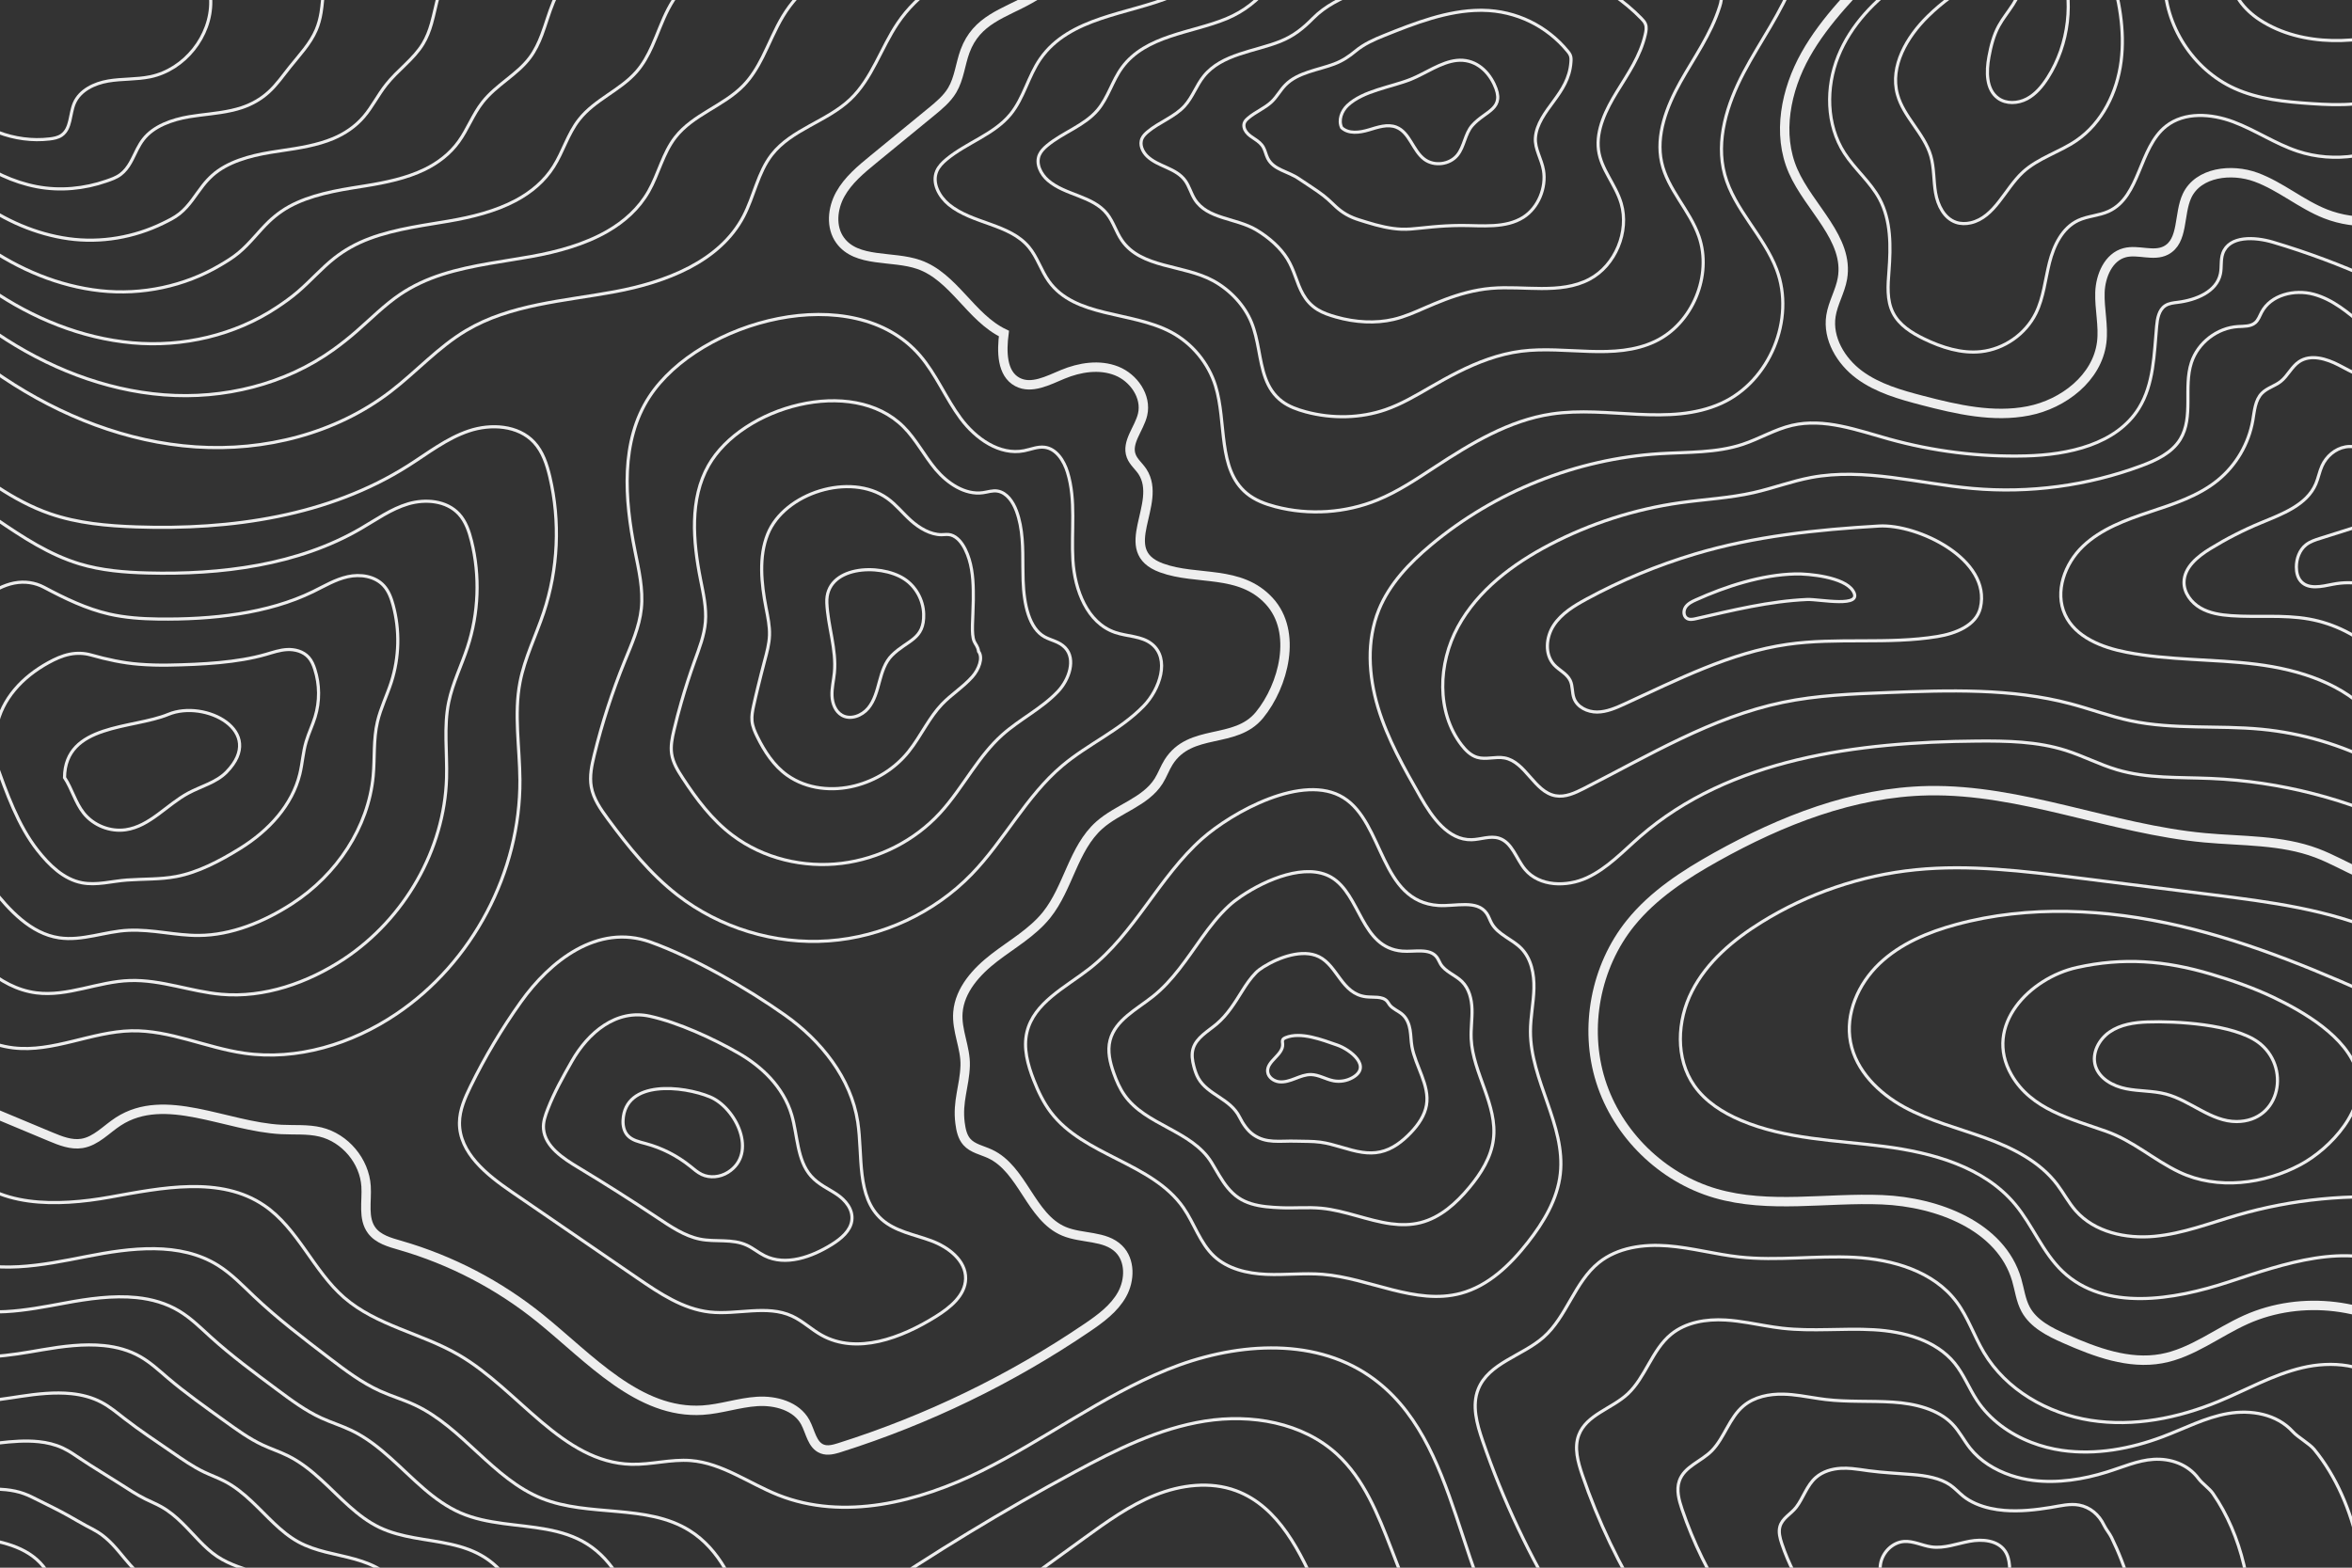 <?xml version="1.0" encoding="utf-8"?>
<!-- Generator: Adobe Illustrator 27.5.0, SVG Export Plug-In . SVG Version: 6.00 Build 0)  -->
<svg version="1.1" xmlns="http://www.w3.org/2000/svg" xmlns:xlink="http://www.w3.org/1999/xlink" x="0px" y="0px"
	 viewBox="0 0 750 500" style="enable-background:new 0 0 750 500;" xml:space="preserve">
<rect x="0" y="0" width="750" height="500" fill="#333333" stroke="none"/>
<g id="BACKGROUND">
	<rect style="fill:none;" width="750" height="500"/>
</g>
<g id="OBJECTS">
	<g>
		<defs>
			<rect id="SVGID_1_" width="750" height="500"/>
		</defs>
		<clipPath id="SVGID_00000093144034188581413730000003334803302951271308_">
			<use xlink:href="#SVGID_1_"  style="overflow:visible;"/>
		</clipPath>
		<g style="clip-path:url(#SVGID_00000093144034188581413730000003334803302951271308_);">
			<path style="fill:none;stroke:#eeeeee;stroke-width:3;stroke-miterlimit:10;" d="M356.827-9.97
				c-11.146-3.703-19.616,4.668-28.438,9.638c-8.281,4.665-16.958,6.582-20.665,16.68c-1.507,4.105-1.856,8.665-4.092,12.423
				c-1.65,2.773-4.197,4.878-6.693,6.924c-6.137,5.031-12.274,10.062-18.411,15.094c-3.993,3.274-8.081,6.659-10.585,11.175
				c-2.504,4.516-3.087,10.488-0.056,14.669c5.285,7.29,16.629,4.784,25.131,7.749c11.087,3.867,16.523,16.923,27.112,21.998
				c-0.718,5.663-0.738,12.775,4.305,15.451c4.475,2.374,9.765-0.486,14.443-2.431c5.429-2.257,11.698-3.257,17.166-1.096
				c5.468,2.161,9.642,8.16,8.31,13.887c-1.066,4.581-5.297,8.874-3.617,13.267c0.736,1.925,2.478,3.267,3.597,5
				c6.621,10.262-9.001,25.185,6.073,30.684c11.289,4.118,24.98,0.401,34.318,10.562c9.077,9.877,4.587,26.948-3.094,36.338
				c-7.777,9.508-22.017,3.98-29.002,15.055c-1.207,1.914-1.949,4.091-3.155,6.005c-4.23,6.718-13.024,8.809-18.944,14.097
				c-8.297,7.41-9.834,19.916-16.788,28.598c-4.498,5.616-10.943,9.246-16.643,13.635c-5.7,4.388-11.044,10.25-11.637,17.419
				c-0.484,5.849,2.499,11.303,2.311,17.063c-0.213,6.518-2.531,11.362-1.635,18.27c0.279,2.152,0.736,4.407,2.177,6.03
				c1.844,2.077,4.812,2.621,7.335,3.784c10.511,4.847,12.951,20.233,23.621,24.718c5.725,2.406,13.079,1.251,17.497,5.614
				c3.705,3.66,3.559,9.953,1.03,14.505c-2.53,4.552-6.903,7.74-11.213,10.665c-24.25,16.457-50.902,29.369-78.847,38.199
				c-1.814,0.573-3.8,1.126-5.575,0.442c-3.227-1.243-3.725-5.486-5.373-8.527c-2.803-5.175-9.456-7.009-15.329-6.637
				c-5.873,0.372-11.546,2.405-17.419,2.779c-20.349,1.293-35.959-16.478-51.811-29.303c-13.128-10.622-28.401-18.582-44.627-23.26
				c-3.342-0.964-6.99-1.962-9.068-4.752c-2.882-3.867-1.5-9.269-1.802-14.082c-0.506-8.051-6.692-15.419-14.533-17.311
				c-4.064-0.98-8.314-0.6-12.489-0.813c-17.782-0.909-37.05-12.221-51.994-2.54c-3.827,2.479-7.092,6.267-11.593,6.993
				c-3.418,0.551-6.822-0.811-10.016-2.146c-14.515-6.066-29.029-12.132-43.544-18.197"/>
			<path style="fill:none;stroke:#eeeeee;stroke-width:3;stroke-miterlimit:10;" d="M767.072,281.831
				c-10.079,0.69-18.887-6.197-28.341-9.761c-11.281-4.254-23.695-3.762-35.7-4.87c-29.783-2.747-58.354-15.601-88.258-15.01
				c-23.799,0.47-46.682,9.501-67.469,21.1c-10.126,5.65-20.083,12.099-27.362,21.126c-11.168,13.849-14.864,33.385-9.526,50.356
				c5.338,16.972,19.551,30.874,36.636,35.837c17.077,4.96,35.331,1.299,53.098,2.039c17.767,0.74,37.883,8.43,42.909,25.487
				c0.935,3.172,1.301,6.558,2.877,9.465c2.545,4.694,7.707,7.244,12.593,9.398c9.718,4.284,20.275,8.233,30.724,6.333
				c9.788-1.78,17.899-8.406,26.982-12.465c17.708-7.914,39.685-5.253,54.992,6.66"/>
			<path style="fill:none;stroke:#eeeeee;stroke-width:3;stroke-miterlimit:10;" d="M600.301-12.255
				c-8.84,9.376-18.243,18.485-24.549,29.722c-6.307,11.237-9.144,25.268-3.977,37.073c5.166,11.802,17.952,21.615,15.732,34.305
				c-0.716,4.096-3.015,7.794-3.659,11.901c-1.131,7.213,3.172,14.421,9.039,18.768c5.867,4.346,13.086,6.378,20.151,8.22
				c11.038,2.877,22.562,5.513,33.756,3.318c11.193-2.195,21.981-10.534,23.389-21.853c0.658-5.293-0.745-10.634-0.558-15.964
				c0.187-5.33,2.74-11.304,7.903-12.64c4.282-1.108,9.162,1.309,13.098-0.709c5.74-2.943,4.03-11.606,6.776-17.443
				c3.56-7.565,14.186-8.806,22.031-5.915c7.845,2.891,14.367,8.633,22.149,11.689c9.78,3.841,21.279,3.012,30.406-2.193"/>
			<path style="fill:none;stroke:#eeeeee;stroke-miterlimit:10;" d="M759.602,297.567c-17.06-7.499-35.85-9.899-54.34-12.218
				c-14.269-1.79-28.538-3.58-42.806-5.37c-17.124-2.148-34.422-4.299-51.594-2.573c-17.379,1.747-34.34,7.516-49.18,16.727
				c-8.961,5.562-17.371,12.632-22.157,22.031c-4.786,9.398-5.318,21.469,0.739,30.103c3.59,5.118,9.098,8.603,14.853,11.045
				c14.332,6.083,30.338,6.336,45.777,8.341c15.44,2.006,31.726,6.504,41.691,18.467c5.607,6.731,8.785,15.373,15.144,21.398
				c13.521,12.812,35.301,9.138,52.998,3.326c17.697-5.813,37.499-12.845,54.155-4.505"/>
			<path style="fill:none;stroke:#eeeeee;stroke-miterlimit:10;" d="M684.713,325.944c-4.187,0.154-8.526,0.818-11.983,3.186
				c-3.457,2.367-5.768,6.817-4.551,10.827c1.24,4.089,5.59,6.446,9.78,7.286c4.189,0.84,8.56,0.609,12.692,1.698
				c7.862,2.073,14.403,8.785,22.534,8.772c14.169-0.022,17.341-17.69,6.859-25.332
				C712.158,326.632,693.789,325.611,684.713,325.944z"/>
			<path style="fill:none;stroke:#eeeeee;stroke-miterlimit:10;" d="M704.948,310.667c-14.518-4.306-27.865-5.394-42.718-2.079
				c-14.882,3.322-29.895,18.436-20.8,34.265c6.35,11.052,18.993,13.996,30.133,17.951c8.855,3.144,15.182,9.14,23.437,13.055
				c12.095,5.736,27.016,3.791,38.553-2.384c9.553-5.113,21.574-17.9,18.055-29.776c-3.269-11.034-17.135-19.082-26.785-23.663
				C718.431,315.002,711.723,312.676,704.948,310.667z"/>
			<path style="fill:none;stroke:#eeeeee;stroke-miterlimit:10;" d="M762.44,320.138c-21.815-9.958-44.036-19.387-67.392-24.823
				c-23.356-5.436-48.062-6.743-71.209-0.475c-8.962,2.427-17.841,6.108-24.555,12.522c-6.714,6.414-10.947,15.96-9.186,25.077
				c1.751,9.066,9.001,16.212,17.101,20.645c8.1,4.433,17.173,6.696,25.853,9.847c8.68,3.151,17.352,7.481,22.928,14.842
				c2.065,2.726,3.655,5.807,5.913,8.375c6.032,6.857,15.996,9.014,25.09,8.169c9.094-0.844,17.724-4.226,26.495-6.772
				c17.478-5.073,35.901-6.866,54.029-5.26"/>
			<path style="fill:none;stroke:#eeeeee;stroke-miterlimit:10;" d="M606.772-6.116c-8.858,6.03-16.609,14.118-20.608,24.06
				c-4,9.941-3.825,21.864,1.972,30.876c3.331,5.179,8.308,9.21,11.214,14.639c3.692,6.896,3.592,15.144,3.005,22.944
				c-0.342,4.541-0.766,9.361,1.307,13.415c1.992,3.895,5.945,6.366,9.882,8.271c5.655,2.736,11.903,4.738,18.148,4.062
				c7.38-0.799,14.209-5.572,17.496-12.227c2.48-5.022,2.968-10.755,4.345-16.185c1.376-5.429,4.074-11.051,9.145-13.429
				c3.073-1.441,6.649-1.502,9.732-2.92c10.117-4.651,9.564-20.222,18.294-27.134c5.888-4.662,14.457-4.029,21.487-1.388
				c7.03,2.641,13.344,6.996,20.472,9.358c11.665,3.865,25.12,1.841,35.131-5.286"/>
			<path style="fill:none;stroke:#eeeeee;stroke-miterlimit:10;" d="M630.272-6.095c-5.679,2.966-10.917,6.773-15.492,11.257
				c-6.691,6.559-12.194,15.907-9.732,24.947c1.963,7.206,8.536,12.429,10.627,19.599c1.117,3.829,0.861,7.918,1.547,11.847
				c0.685,3.929,2.725,8.069,6.5,9.355c1.52,0.518,3.19,0.512,4.753,0.144c7.641-1.8,10.796-10.785,16.552-16.123
				c4.876-4.523,11.646-6.356,17.127-10.124c8.211-5.644,12.969-15.402,14.226-25.286c1.256-9.884-0.652-19.925-3.598-29.443"/>
			<path style="fill:none;stroke:#eeeeee;stroke-miterlimit:10;" d="M690.242-6.475c-0.046,14.531,9.063,28.694,22.303,34.681
				c7.634,3.452,16.162,4.279,24.521,4.845c9.046,0.613,18.684,0.842,26.522-3.716"/>
			<path style="fill:none;stroke:#eeeeee;stroke-miterlimit:10;" d="M711.66-7.878c-0.331,5.847,4.003,10.996,8.901,14.206
				c6.796,4.454,15.013,6.426,23.137,6.6c8.124,0.174,16.197-1.368,24.042-3.488"/>
			<path style="fill:none;stroke:#eeeeee;stroke-miterlimit:10;" d="M644.435-5.8c0.075,5.314-4.479,9.365-7.046,14.018
				c-1.678,3.041-2.531,6.464-3.161,9.88c-0.866,4.694-0.951,10.422,2.91,13.228c2.601,1.89,6.303,1.704,9.153,0.215
				c2.849-1.489,4.971-4.073,6.697-6.785c6.799-10.682,8.413-24.505,4.258-36.466"/>
			<g>
				<path style="fill:none;stroke:#eeeeee;stroke-miterlimit:10;" d="M-13.617,107.091c3.765,5.515,9.174,9.685,14.724,13.397
					c18.264,12.216,39.406,20.566,61.329,22.045s44.606-4.243,62.048-17.607c8.22-6.298,15.24-14.195,24.135-19.497
					c14.12-8.416,31.252-9.383,47.413-12.387c16.162-3.004,33.45-9.491,41.074-24.054c3.354-6.405,4.561-13.95,9.004-19.653
					c6.309-8.097,17.575-10.58,25.021-17.646c6.962-6.606,9.785-16.388,15.161-24.339c6.277-9.284,16.249-15.994,27.214-18.31"/>
				<path style="fill:none;stroke:#eeeeee;stroke-miterlimit:10;" d="M-13.712,94.724c3.299,4.779,7.981,8.425,12.792,11.679
					c15.828,10.705,34.166,18.059,53.203,19.531c19.037,1.472,38.668-3.331,54.089-14.441c2.51-1.808,4.942-3.744,7.299-5.803
					c4.665-4.075,8.959-8.437,13.979-11.83c2.007-1.35,4.089-2.524,6.251-3.546c9.103-4.322,19.652-5.899,29.981-7.572
					c1.889-0.306,3.771-0.617,5.642-0.952c8.291-1.488,16.897-3.846,24.121-7.997c5.433-3.126,10.068-7.274,13.178-12.728
					c3.191-5.587,4.551-12.192,8.548-17.311c5.676-7.267,15.364-9.951,21.7-16.49c2.538-2.618,4.417-5.727,6.071-8.995
					c2.206-4.353,4.024-8.999,6.542-13.143c5.141-8.491,13.386-14.828,22.929-17.372"/>
				<path style="fill:none;stroke:#eeeeee;stroke-miterlimit:10;" d="M-13.806,82.356c2.834,4.043,6.789,7.166,10.859,9.96
					c13.392,9.194,28.926,15.551,45.077,17.016c16.15,1.465,32.752-2.403,46.129-11.276c2.263-1.501,4.498-3.078,6.606-4.88
					c4.176-3.568,7.675-7.635,11.814-10.891c1.647-1.295,3.367-2.439,5.178-3.447c7.635-4.288,17-5.99,26.153-7.48
					c1.674-0.272,3.344-0.542,5.004-0.826c7.366-1.262,14.996-3.134,21.497-6.607c4.875-2.612,9.085-6.14,12.027-10.789
					c3.028-4.768,4.54-10.434,8.092-14.968c5.043-6.437,13.153-9.323,18.379-15.333c2.093-2.404,3.627-5.208,4.945-8.142
					c1.758-3.901,3.155-8.05,5.119-11.796c4.006-7.698,10.524-13.663,18.644-16.433"/>
				<path style="fill:none;stroke:#eeeeee;stroke-miterlimit:10;" d="M-13.901,69.989c2.369,3.307,5.597,5.907,8.926,8.241
					c10.956,7.683,23.686,13.043,36.951,14.502c13.264,1.459,26.868-1.447,38.169-8.11c2.02-1.191,4.055-2.412,5.913-3.956
					c3.686-3.061,6.395-6.826,9.65-9.952c1.288-1.237,2.647-2.35,4.104-3.349c6.18-4.236,14.349-6.082,22.325-7.388
					c1.459-0.239,2.916-0.466,4.366-0.7c6.442-1.036,13.095-2.422,18.873-5.217c4.318-2.098,8.101-5.007,10.876-8.851
					c2.865-3.949,4.53-8.676,7.636-12.625c4.41-5.606,10.941-8.694,15.058-14.177c1.648-2.191,2.837-4.691,3.82-7.289
					c1.311-3.449,2.294-7.098,3.696-10.448c2.886-6.899,7.661-12.498,14.359-15.494"/>
				<path style="fill:none;stroke:#eeeeee;stroke-miterlimit:10;" d="M-13.996,57.621c1.904,2.57,4.405,4.647,6.994,6.523
					c8.52,6.172,18.446,10.535,28.825,11.988c10.378,1.452,21.031-0.443,30.21-4.945c1.785-0.875,3.611-1.746,5.22-3.032
					c3.197-2.554,5.116-6.013,7.486-9.013c0.931-1.178,1.926-2.265,3.03-3.25c4.715-4.203,11.697-6.173,18.497-7.296
					c1.243-0.205,2.488-0.391,3.728-0.574c5.517-0.811,11.195-1.711,16.248-3.826c3.76-1.584,7.117-3.873,9.725-6.913
					c2.702-3.131,4.52-6.918,7.18-10.282c3.777-4.776,8.73-8.065,11.737-13.021c1.203-1.978,2.047-4.172,2.694-6.436
					c0.863-2.997,1.427-6.15,2.273-9.1c1.752-6.108,4.799-11.332,10.074-14.555"/>
				<path style="fill:none;stroke:#eeeeee;stroke-miterlimit:10;" d="M-14.091,45.254c1.439,1.834,3.212,3.387,5.061,4.804
					c6.083,4.662,13.206,8.027,20.698,9.473c7.491,1.446,15.252,0.657,22.25-1.779c1.56-0.543,3.168-1.08,4.527-2.108
					c2.708-2.047,3.842-5.197,5.322-8.073c0.575-1.117,1.203-2.182,1.956-3.151c3.245-4.175,9.046-6.264,14.67-7.204
					c1.028-0.172,2.06-0.316,3.091-0.448c4.593-0.586,9.294-0.999,13.624-2.436c3.203-1.07,6.133-2.74,8.574-4.974
					c2.538-2.312,4.509-5.16,6.724-7.939c3.144-3.946,6.519-7.436,8.416-11.864c0.758-1.765,1.257-3.654,1.568-5.584
					c0.416-2.545,0.556-5.203,0.85-7.752c0.613-5.318,1.937-10.167,5.789-13.616"/>
				<path style="fill:none;stroke:#eeeeee;stroke-miterlimit:10;" d="M-14.186,32.887c7.38,8.322,18.945,12.73,29.992,11.431
					c1.342-0.158,2.724-0.414,3.834-1.184c3.069-2.13,2.579-6.749,4.04-10.187c1.764-4.152,6.394-6.356,10.842-7.112
					c4.447-0.756,9.039-0.438,13.453-1.367c10.892-2.292,19.4-12.942,19.229-24.071c-0.099-6.499-2.653-13.66,0.931-19.082"/>
			</g>
			<g>
				<path style="fill:none;stroke:#eeeeee;stroke-miterlimit:10;" d="M-32.036,306.914c9.601,12.251,20.844,25.466,36.301,27.296
					c12.65,1.498,24.918-5.177,37.654-5.444c12.236-0.256,23.794,5.384,35.906,7.138c16.909,2.447,34.35-2.936,48.523-12.476
					c24.316-16.367,39.622-45.334,39.443-74.645c-0.064-10.432-1.945-20.977,0.033-31.219c1.483-7.678,5.063-14.767,7.537-22.185
					c4.631-13.884,5.32-29.059,1.967-43.305c-0.933-3.965-2.251-7.999-5.016-10.99c-5.061-5.475-13.765-6.01-20.832-3.632
					c-7.067,2.378-13.05,7.101-19.346,11.094c-25.375,16.094-56.584,20.545-86.615,19.508c-9.323-0.322-18.743-1.157-27.56-4.202
					c-11.883-4.105-22.027-11.981-31.931-19.724c-4.272-3.34-9.594-4.588-14.921-3.572c-5.327,1.016-10.039,4.093-14.196,7.576
					c-16.183,13.562-25.866,34.559-25.675,55.672c0.078,8.669,1.725,17.249,3.757,25.677
					C-60.516,256.413-49.124,285.109-32.036,306.914z"/>
				<path style="fill:none;stroke:#eeeeee;stroke-miterlimit:10;" d="M25.389,179.848c-9.576-2.89-18.076-8.48-26.365-14.129
					c-3.552-2.421-7.88-3.298-12.219-2.461c-4.349,0.84-8.236,3.23-11.698,5.936c-13.605,10.569-22.186,26.908-22.663,43.974
					c-0.174,6.965,0.926,13.953,2.443,20.941c5.464,21.096,14.272,43.714,27.758,60.91c7.631,9.729,16.657,20.042,28.904,21.637
					c10.024,1.305,19.8-3.639,29.913-3.92c9.994-0.311,19.376,3.541,29.142,4.389c13.604,1.203,27.549-3.628,39.163-11.313
					c19.263-12.828,31.947-34.845,32.629-57.66c0.238-8.115-0.951-16.31,0.697-24.27c1.265-6.017,4.053-11.585,5.968-17.391
					c3.605-10.953,4.038-22.831,1.286-33.952c-0.766-3.094-1.831-6.235-3.993-8.589c-3.95-4.301-10.664-4.881-16.175-3.258
					c-5.5,1.631-10.209,5.037-15.17,7.913c-19.93,11.622-44.463,14.764-68.013,14.141C39.678,182.553,32.319,181.939,25.389,179.848
					z"/>
				<path style="fill:none;stroke:#eeeeee;stroke-miterlimit:10;" d="M34.818,195.845c-7.288-1.665-14.115-4.981-20.798-8.535
					c-2.828-1.504-6.166-2.008-9.517-1.349c-3.372,0.664-6.427,2.377-9.201,4.296c-11.002,7.613-18.55,19.254-19.651,32.276
					c-0.445,5.259,0.127,10.657,1.13,16.206c4.435,15.259,10.66,31.8,20.544,44.387c5.661,7.207,12.47,14.619,21.507,15.978
					c7.397,1.113,14.684-2.073,22.172-2.397c7.754-0.336,14.958,1.698,22.377,1.641c10.3-0.04,20.769-4.289,29.804-10.151
					c14.243-9.241,24.272-24.356,25.816-40.676c0.54-5.799,0.021-11.649,1.361-17.32c1.03-4.36,3.044-8.403,4.4-12.598
					c2.58-8.021,2.756-16.603,0.604-24.597c-0.598-2.223-1.412-4.472-2.97-6.189c-2.839-3.126-7.565-3.762-11.518-2.885
					c-3.935,0.873-7.374,2.96-10.993,4.731c-14.508,7.101-32.342,8.984-49.412,8.773C45.16,197.373,39.849,196.994,34.818,195.845z"
					/>
				<path style="fill:none;stroke:#eeeeee;stroke-miterlimit:10;" d="M44.248,211.842c-5.038-0.403-10.134-1.497-15.231-2.94
					c-2.095-0.593-4.452-0.718-6.816-0.238c-2.394,0.488-4.624,1.515-6.703,2.656c-8.427,4.626-14.873,11.598-16.639,20.578
					c-0.699,3.552-0.671,7.36-0.183,11.47c3.407,9.423,7.048,19.887,13.33,27.863c3.692,4.685,8.283,9.195,14.11,10.319
					c4.77,0.921,9.567-0.534,14.43-0.874c5.513-0.386,10.538-0.16,15.613-1.108c6.992-1.305,13.972-4.975,20.445-8.988
					c9.191-5.698,16.597-13.867,19.002-23.691c0.843-3.483,1.011-6.985,2.025-10.371c0.809-2.701,2.034-5.221,2.831-7.804
					c1.554-5.09,1.474-10.374-0.077-15.244c-0.43-1.353-0.992-2.708-1.946-3.788c-1.728-1.952-4.462-2.636-6.861-2.511
					c-2.367,0.123-4.533,0.891-6.816,1.55c-9.058,2.612-20.222,3.204-30.811,3.405C50.642,212.193,47.354,212.09,44.248,211.842z"/>
				<path style="fill:none;stroke:#eeeeee;stroke-miterlimit:10;" d="M20.572,247.998c2.379,3.587,3.436,7.973,6.116,11.34
					c3.132,3.936,8.425,6.032,13.403,5.309c7.694-1.118,13.089-7.994,19.934-11.682c4.106-2.212,8.922-3.378,12.188-6.707
					c12.87-13.119-6.859-23.255-18.535-18.42C42.27,232.563,20.74,230.749,20.572,247.998z"/>
			</g>
			<g>
				<path style="fill:none;stroke:#eeeeee;stroke-miterlimit:10;" d="M293.326,113.355c5.213,6.055,8.252,13.678,13.013,20.094
					c4.761,6.416,12.385,11.847,20.225,10.308c2.177-0.427,4.322-1.381,6.524-1.108c3.78,0.468,6.181,4.306,7.306,7.945
					c2.785,9.008,1.165,18.714,1.734,28.125c0.569,9.411,4.536,19.935,13.459,22.981c3.897,1.331,8.462,1.117,11.679,3.688
					c5.891,4.709,2.625,14.451-2.64,19.851c-7.483,7.674-17.691,12.073-25.888,18.98c-11.511,9.701-18.429,23.773-28.899,34.59
					c-11.934,12.329-28.507,20.057-45.623,21.273c-17.116,1.216-34.615-4.092-48.171-14.611
					c-8.665-6.723-15.632-15.364-22.146-24.187c-2.324-3.148-4.664-6.473-5.35-10.325c-0.605-3.399,0.141-6.881,0.964-10.234
					c2.489-10.137,5.719-20.092,9.656-29.759c2.234-5.485,4.725-10.987,5.339-16.878c0.64-6.137-0.799-12.273-2.014-18.322
					c-3.33-16.582-4.687-35.057,4.568-49.213C223.012,102.158,272.18,88.793,293.326,113.355z"/>
				<path style="fill:none;stroke:#eeeeee;stroke-miterlimit:10;" d="M225.928,148.462c10.639-18.758,45.736-28.799,62.189-12.323
					c4.032,4.038,6.594,9.199,10.286,13.595c3.725,4.403,9.325,8.194,15.006,7.413c1.587-0.218,3.152-0.801,4.739-0.515
					c2.94,0.53,4.893,3.466,5.945,6.273c2.143,5.715,2.052,11.945,2.083,18.155c0.008,1.362,0.026,2.7,0.069,4.014
					c0.253,7.785,1.941,15.363,6.872,18.055c2.181,1.19,4.655,1.469,6.542,3.457c3.443,3.628,1.349,10.095-2.316,13.958
					c-5.211,5.493-12.184,8.839-17.787,13.869c-3.711,3.33-6.729,7.312-9.631,11.406c-3.253,4.591-6.366,9.331-10.152,13.46
					c-8.167,8.905-19.497,14.608-31.349,16.075c-12.092,1.497-24.946-1.466-34.891-8.989c-6.489-4.883-11.458-11.515-15.831-18.213
					c-1.56-2.376-3.103-4.868-3.53-7.711c-0.377-2.509,0.157-5.072,0.742-7.549c0.709-3.001,1.498-5.982,2.349-8.94
					c1.273-4.427,2.682-8.799,4.236-13.101c1.47-4.073,3.089-8.156,3.442-12.498c0.368-4.523-0.664-9.046-1.551-13.511
					C220.957,172.599,219.875,159.133,225.928,148.462z"/>
				<path style="fill:none;stroke:#eeeeee;stroke-miterlimit:10;" d="M244.794,170.372c5.292-13.174,26.322-19.834,38.114-11.449
					c2.844,2.022,4.924,4.733,7.559,7.095c2.679,2.403,6.269,4.546,9.787,4.517c0.998-0.008,1.982-0.205,2.953,0.078
					c2.104,0.612,3.605,2.627,4.584,4.6c1.996,4.02,2.502,8.599,2.565,13.218c0.015,1.04,0.017,2.038,0.005,2.997
					c-0.08,6.161-0.731,10.726,0.285,13.128c0.433,1.024,1.162,1.545,1.405,3.225c1.526,2.004,0.073,5.74-1.992,8.065
					c-2.939,3.311-6.676,5.605-9.686,8.757c-1.993,2.084-3.622,4.502-5.186,6.97c-1.756,2.774-3.44,5.629-5.48,8.171
					c-4.399,5.48-10.504,9.199-17.076,10.878c-7.091,1.811-15.264,1.14-21.612-3.368c-4.303-3.056-7.269-7.673-9.516-12.24
					c-0.79-1.606-1.541-3.263-1.71-5.097c-0.149-1.618,0.172-3.262,0.521-4.865c0.421-1.94,0.884-3.871,1.352-5.791
					c0.701-2.875,1.415-5.722,2.161-8.532c0.707-2.66,1.452-5.325,1.545-8.119c0.097-2.91-0.529-5.82-1.089-8.701
					C242.75,186.014,241.919,177.527,244.794,170.372z"/>
				<path style="fill:none;stroke:#eeeeee;stroke-miterlimit:10;" d="M263.659,192.281c0.324,7.487,3.136,14.835,2.409,22.293
					c-0.238,2.44-0.854,4.856-0.764,7.306c0.09,2.45,1.064,5.064,3.201,6.266c2.723,1.532,6.332,0.145,8.332-2.254
					c2-2.4,2.798-5.547,3.611-8.563c0.813-3.016,1.778-6.151,3.995-8.351c4.912-4.874,10.352-4.971,10.094-13.174
					c-0.142-4.512-2.526-8.802-6.271-11.207C280.454,179.58,263.147,180.442,263.659,192.281z"/>
			</g>
			<g>
				<path style="fill:none;stroke:#eeeeee;stroke-miterlimit:10;" d="M166.069,319.588c-6.059,8.503-11.42,17.503-16.013,26.88
					c-1.8,3.674-3.515,7.549-3.543,11.64c-0.066,9.592,8.707,16.581,16.617,22.007c13.387,9.184,26.775,18.368,40.162,27.552
					c7.063,4.845,14.507,9.838,23.02,10.791c8.784,0.983,18.213-2.405,26.243,1.288c3.4,1.564,6.151,4.26,9.419,6.085
					c11.294,6.306,25.471,0.913,36.444-5.935c4.539-2.832,9.394-6.732,9.494-12.081c0.108-5.789-5.481-10.044-10.908-12.062
					c-5.427-2.018-11.503-2.983-15.832-6.828c-8.194-7.277-6.008-20.252-7.657-31.086c-2.128-13.978-11.704-25.941-23.248-34.105
					c-11.973-8.468-29.012-18.329-42.912-23.293C190.485,294.418,175.318,306.608,166.069,319.588z"/>
				<path style="fill:none;stroke:#eeeeee;stroke-miterlimit:10;" d="M182.373,338.438c-2.847,4.997-5.651,10.013-7.681,15.253
					c-0.796,2.053-1.583,4.197-1.374,6.419c0.526,5.61,6.196,9.322,11.183,12.313c8.389,5.048,16.715,10.329,24.92,15.815
					c4.329,2.894,8.805,5.965,13.792,6.977c4.966,1.007,10.255-0.223,14.946,1.946c1.997,0.923,3.685,2.371,5.638,3.345
					c6.75,3.364,15.034,0.418,21.48-3.609c2.974-1.86,5.915-4.347,6.348-7.617c0.476-3.598-2.078-6.52-4.753-8.338
					c-2.663-1.81-5.819-3.109-8.236-5.833c-4.525-5.1-4.275-12.987-6.179-19.493c-1.303-4.451-3.77-8.451-6.865-11.806
					c-2.789-3.024-6.251-5.702-10.026-7.877c-8.176-4.725-19.272-9.802-28.326-11.817
					C196.48,321.719,187.533,329.38,182.373,338.438z"/>
				<path style="fill:none;stroke:#eeeeee;stroke-miterlimit:10;" d="M198.676,357.288c-0.086,1.72,0.298,3.54,1.446,4.824
					c1.425,1.595,3.684,2.063,5.75,2.618c5.181,1.392,10.066,3.875,14.244,7.241c1.167,0.94,2.297,1.959,3.65,2.603
					c2.638,1.256,5.899,0.877,8.372-0.678c9.597-6.037,2.558-20.634-5.787-24.076C217.862,346.317,199.331,344.263,198.676,357.288z
					"/>
			</g>
			<path style="fill:none;stroke:#eeeeee;stroke-miterlimit:10;" d="M-12.153,372.077c10.492,13.245,30.531,12.734,47.161,9.742
				c16.63-2.993,35.277-6.861,49.241,2.653c10.757,7.329,15.653,20.82,25.476,29.361c10.327,8.978,24.74,11.412,36.568,18.293
				c19.141,11.136,32.939,34.34,55.076,34.896c6.313,0.159,12.584-1.684,18.88-1.191c10.034,0.786,18.574,7.284,27.928,10.998
				c20.861,8.284,44.782,2.258,64.886-7.726c20.104-9.984,38.263-23.786,59.056-32.242s46.065-10.742,64.565,1.97
				c29.964,20.591,27,67.125,50.542,94.829"/>
			<path style="fill:none;stroke:#eeeeee;stroke-miterlimit:10;" d="M276.37,509.761c21.4-14.529,43.537-27.973,66.296-40.264
				c13.155-7.104,26.798-13.917,41.566-16.251c14.768-2.334,31.03,0.42,42.057,10.517c8.639,7.91,13.127,19.252,17.34,30.181
				c2.163,5.612,4.327,11.223,6.49,16.835"/>
			<path style="fill:none;stroke:#eeeeee;stroke-miterlimit:10;" d="M317.79,510.832c9.321-6.759,18.642-13.517,27.964-20.275
				c7.147-5.182,14.387-10.416,22.581-13.702c8.194-3.286,17.573-4.473,25.846-1.392c13.571,5.054,20.628,19.655,26.365,32.951"/>
			<g>
				<path style="fill:none;stroke:#eeeeee;stroke-miterlimit:10;" d="M-14.867,400.744c13.109,5.932,28.307,2.783,42.425,0.008
					c14.119-2.776,29.812-4.805,41.998,2.845c4.247,2.665,7.743,6.34,11.379,9.792c7.511,7.13,15.765,13.425,24.001,19.704
					c5.16,3.934,10.377,7.902,16.291,10.572c3.63,1.639,7.477,2.766,11.084,4.454c15.246,7.134,24.829,23.525,40.454,29.786
					c15.04,6.027,33.389,1.665,47.126,10.256c9.56,5.979,14.7,17.033,17.653,27.915"/>
				<path style="fill:none;stroke:#eeeeee;stroke-miterlimit:10;" d="M-16.358,415.677c11.447,4.861,24.64,2.229,36.934-0.056
					c7.512-1.396,15.513-2.546,23.037-1.764c4.79,0.498,9.389,1.782,13.545,4.294c3.721,2.248,6.816,5.342,10.027,8.255
					c6.636,6.019,13.884,11.366,21.096,16.737c4.524,3.367,9.087,6.779,14.218,9.128c3.15,1.442,6.475,2.464,9.594,3.962
					c4.652,2.233,8.704,5.445,12.58,8.927c7.103,6.38,13.602,13.649,22.219,17.378c4.245,1.837,8.794,2.723,13.418,3.358
					c9.342,1.281,18.99,1.536,26.957,6.575c8.288,5.243,12.933,14.666,15.78,23.883"/>
				<path style="fill:none;stroke:#eeeeee;stroke-miterlimit:10;" d="M-17.848,430.609c9.784,3.791,20.974,1.676,31.444-0.12
					c6.401-1.097,13.193-1.981,19.601-1.313c4.073,0.424,7.996,1.482,11.566,3.527c3.194,1.831,5.889,4.343,8.674,6.718
					c5.761,4.907,12.004,9.306,18.191,13.769c3.889,2.801,7.798,5.656,12.145,7.683c2.669,1.244,5.472,2.162,8.104,3.469
					c3.924,1.949,7.352,4.701,10.62,7.694c5.984,5.478,11.4,11.724,18.525,15.129c3.509,1.678,7.266,2.594,11.097,3.299
					c7.738,1.422,15.783,1.98,22.527,6.311c7.016,4.507,11.166,12.299,13.908,19.851"/>
				<path style="fill:none;stroke:#eeeeee;stroke-miterlimit:10;" d="M-19.338,445.541c8.121,2.721,17.307,1.122,25.953-0.184
					c5.29-0.797,10.873-1.415,16.165-0.862c3.356,0.351,6.603,1.181,9.586,2.761c2.668,1.414,4.962,3.345,7.322,5.181
					c4.885,3.796,10.123,7.247,15.286,10.801c3.253,2.235,6.508,4.533,10.072,6.238c2.188,1.047,4.47,1.86,6.615,2.977
					c3.196,1.664,6,3.957,8.66,6.461c4.865,4.575,9.199,9.798,14.83,12.88c2.774,1.52,5.738,2.465,8.776,3.24
					c6.135,1.561,12.576,2.424,18.096,6.048c5.745,3.771,9.4,9.931,12.035,15.819"/>
				<path style="fill:none;stroke:#eeeeee;stroke-miterlimit:10;" d="M-20.828,460.473c6.459,1.651,13.641,0.568,20.462-0.249
					c4.179-0.498,8.553-0.849,12.729-0.411c2.639,0.277,5.211,0.881,7.606,1.994c2.142,0.997,4.036,2.346,5.969,3.644
					c4.01,2.684,8.242,5.187,12.38,7.834c2.618,1.668,5.219,3.409,7.999,4.793c1.708,0.85,3.468,1.558,5.125,2.485
					c2.468,1.38,4.648,3.214,6.7,5.228c3.745,3.673,6.997,7.872,11.135,10.631c2.039,1.361,4.21,2.336,6.454,3.181
					c4.531,1.702,9.368,2.868,13.666,5.784c4.473,3.035,7.633,7.564,10.162,11.787"/>
				<path style="fill:none;stroke:#eeeeee;stroke-miterlimit:10;" d="M-22.319,475.405c4.796,0.581,9.975,0.014,14.971-0.313
					c3.068-0.199,6.232-0.284,9.293,0.04c1.922,0.203,3.818,0.58,5.627,1.228c1.616,0.579,3.109,1.348,4.617,2.107
					c3.135,1.573,6.361,3.128,9.475,4.866c1.982,1.102,3.929,2.286,5.926,3.348c1.227,0.653,2.466,1.256,3.635,1.992
					c1.74,1.095,3.296,2.47,4.74,3.995c2.626,2.771,4.795,5.947,7.44,8.383c1.304,1.202,2.681,2.207,4.133,3.122
					c2.928,1.842,6.161,3.312,9.236,5.52c3.201,2.299,5.866,5.197,8.289,7.755"/>
				<path style="fill:none;stroke:#eeeeee;stroke-miterlimit:10;" d="M-23.809,490.337c5.066-0.791,10.239-0.435,15.337,0.115
					c8.187,0.883,17.09,2.685,22.258,9.095c2.251,2.792,3.565,6.215,5.558,9.197c2.704,4.046,6.681,7.229,11.222,8.98"/>
			</g>
			<g>
				<path style="fill:none;stroke:#eeeeee;stroke-miterlimit:10;" d="M331.72,18.789c-3.824,5.507-5.249,12.482-9.496,17.669
					c-5.294,6.465-13.98,9.021-20.402,14.367c-1.267,1.055-2.474,2.26-3.118,3.777c-1.584,3.729,0.74,8.069,3.871,10.64
					c7.525,6.18,19.319,6.08,25.529,13.58c2.682,3.238,3.889,7.46,6.336,10.879c8.332,11.637,26.232,9.487,38.888,16.17
					c6.766,3.573,12.019,9.91,14.277,17.221c3.594,11.638,0.569,26.523,9.96,34.279c2.614,2.159,5.877,3.38,9.157,4.238
					c10.715,2.804,22.334,2.03,32.583-2.17c6.53-2.676,12.429-6.655,18.334-10.52c11.452-7.496,23.541-14.824,37.076-16.866
					c18.044-2.722,37.572,4.117,54.191-3.423c15.426-6.998,23.612-26.803,17.63-42.65c-4.076-10.798-13.515-19.127-16.55-30.263
					c-2.974-10.91,0.77-22.554,6.038-32.559c5.268-10.006,12.109-19.242,16.036-29.846c0.678-1.831,1.261-3.893,0.5-5.692
					c-0.458-1.083-1.348-1.917-2.226-2.7c-20.366-18.183-47.467-27.953-74.711-29.723c-27.244-1.771-54.625,4.101-79.957,14.282
					c-9.098,3.656-17.673,7.997-24.14,15.519c-5.228,6.08-10.114,10.589-17.691,13.773C359.895,4.628,341.091,5.294,331.72,18.789z"
					/>
				<path style="fill:none;stroke:#eeeeee;stroke-miterlimit:10;" d="M424.238-16.574c-7.138,2.869-13.912,6.238-19.121,11.988
					c-4.183,4.64-8.118,8.099-14.073,10.567c-11.017,4.557-25.694,5.23-33.256,15.569c-3.102,4.225-4.397,9.561-7.797,13.567
					c-4.25,5-11.025,7.087-16.073,11.294c-0.996,0.83-1.95,1.772-2.472,2.953c-1.258,2.848,0.44,6.169,2.736,8.161
					c5.518,4.79,14.26,4.891,18.847,10.702c1.98,2.509,2.861,5.757,4.679,8.403c6.188,9.008,19.63,7.685,29.247,12.958
					c5.447,3.021,9.901,7.834,12.111,13.255c1.104,2.717,1.716,5.646,2.266,8.562c1.182,6.351,2.173,12.664,7.517,16.651
					c2.181,1.62,4.844,2.569,7.513,3.296c8.481,2.28,17.497,2.055,25.451-0.692c5.062-1.76,9.637-4.48,14.228-7.125
					c5.863-3.374,11.953-6.712,18.496-8.984c3.399-1.179,6.919-2.079,10.576-2.544c14.264-1.813,29.768,3.06,42.741-3.154
					c11.888-5.693,18.195-21.035,13.898-33.419c-2.927-8.44-9.992-14.986-11.893-23.64c-1.906-8.675,1.599-17.748,5.965-25.596
					c4.421-7.892,9.756-15.273,12.523-24.023c0.466-1.473,0.879-3.115,0.264-4.569c-0.368-0.87-1.062-1.554-1.749-2.202
					c-15.483-14.52-36.276-22.647-57.555-24.083c-0.514-0.035-1.029-0.067-1.544-0.095
					C466.108-29.941,444.358-24.663,424.238-16.574z"/>
				<path style="fill:none;stroke:#eeeeee;stroke-miterlimit:10;" d="M432.811-2.629c-5.178,2.082-10.164,4.467-14.101,8.457
					c-3.148,3.19-6.122,5.61-10.455,7.361c-8.097,3.258-18.63,3.95-24.399,11.121c-2.373,2.95-3.545,6.64-6.098,9.465
					c-3.207,3.535-8.071,5.154-11.744,8.222c-0.725,0.605-1.426,1.284-1.826,2.129c-0.931,1.967,0.14,4.268,1.601,5.682
					c3.511,3.4,9.202,3.702,12.165,7.823c1.279,1.779,1.834,4.054,3.022,5.928c4.044,6.38,13.028,5.883,19.606,9.747
					c4.128,2.469,7.783,5.757,9.945,9.288c1.077,1.77,1.832,3.64,2.511,5.491c1.478,4.027,2.835,8.007,7.094,10.655
					c1.744,1.085,3.809,1.766,5.869,2.354c6.24,1.781,12.663,2.097,18.319,0.786c3.596-0.833,6.844-2.304,10.123-3.73
					c4.189-1.814,8.555-3.63,13.322-4.845c2.477-0.63,5.06-1.113,7.746-1.345c10.484-0.903,21.963,2.009,31.292-2.885
					c8.35-4.381,12.777-15.267,10.166-24.187c-1.778-6.083-6.449-10.869-7.237-17.018c-0.829-6.47,2.409-12.955,5.893-18.632
					c3.553-5.791,7.415-11.288,9.011-18.201c0.256-1.111,0.498-2.336,0.028-3.447c-0.277-0.656-0.773-1.193-1.271-1.704
					c-11.041-11.331-26.369-17.81-42.34-18.582c-0.382-0.019-0.764-0.036-1.146-0.049C463.839-13.31,447.719-8.625,432.811-2.629z"
					/>
				<path style="fill:none;stroke:#eeeeee;stroke-miterlimit:10;" d="M441.385,11.317c-3.218,1.296-6.405,2.703-9.082,4.926
					c-2.104,1.747-4.126,3.12-6.837,4.155c-5.176,1.959-11.58,2.663-15.542,6.673c-1.651,1.67-2.693,3.719-4.399,5.363
					c-2.164,2.069-5.117,3.221-7.415,5.149c-0.453,0.38-0.9,0.795-1.179,1.304c-0.598,1.088-0.16,2.368,0.466,3.203
					c1.504,2.01,4.143,2.513,5.483,4.944c0.578,1.05,0.806,2.35,1.364,3.452c1.9,3.751,6.426,4.081,9.966,6.535
					c2.809,1.917,5.67,3.675,7.779,5.322c1.051,0.821,1.941,1.632,2.757,2.42c1.76,1.7,3.505,3.341,6.671,4.659
					c1.311,0.546,2.775,0.956,4.225,1.412c4.004,1.259,7.821,2.128,11.187,2.264c2.124,0.086,4.052-0.129,6.017-0.335
					c2.515-0.255,5.158-0.548,8.147-0.706c1.556-0.08,3.2-0.147,4.916-0.146c6.703,0.006,14.162,0.979,19.843-2.616
					c4.817-3.048,7.36-9.499,6.435-14.955c-0.628-3.725-2.826-6.804-2.58-10.395c0.297-4.33,3.237-8.152,5.82-11.669
					c2.704-3.681,5.116-7.273,5.498-12.379c0.056-0.745,0.116-1.558-0.208-2.325c-0.187-0.443-0.486-0.83-0.794-1.206
					c-6.633-8.101-16.462-12.947-27.126-13.081c-0.249-0.003-0.498-0.005-0.747-0.004C461.57,3.322,451.08,7.413,441.385,11.317z"/>
				<path style="fill:none;stroke:#eeeeee;stroke-miterlimit:10;" d="M429.672,33.648c-1.893,1.798-2.968,4.736-1.837,7.089
					c2.226,2.039,5.722,1.566,8.615,0.703c2.893-0.863,6.025-1.986,8.829-0.866c4.268,1.706,5.247,7.498,8.94,10.235
					c3.12,2.312,8.016,1.707,10.479-1.295c2.261-2.755,2.421-6.824,4.78-9.496c4.298-4.868,10.768-5.151,6.972-13.173
					c-2.285-4.829-6.555-8.136-11.912-7.58c-5.007,0.52-9.991,4.142-14.58,5.997C443.725,27.782,434.676,28.896,429.672,33.648z"/>
			</g>
			<path style="fill:none;stroke:#eeeeee;stroke-miterlimit:10;" d="M756.913,89.247c-10.416-4.726-21.156-8.738-32.12-11.999
				c-5.802-1.726-13.954-2.147-15.988,3.554c-0.745,2.088-0.316,4.415-0.776,6.583c-1.207,5.684-7.804,8.321-13.57,9.036
				c-1.39,0.173-2.85,0.311-4.02,1.082c-2.039,1.344-2.511,4.087-2.733,6.519c-0.82,8.98-0.898,18.514-5.659,26.172
				c-7.199,11.579-22.495,14.878-36.124,15.22c-14.685,0.369-29.423-1.454-43.576-5.389c-10.14-2.82-20.645-6.755-30.896-4.368
				c-5.476,1.275-10.386,4.278-15.721,6.053c-8.422,2.802-17.509,2.439-26.367,2.985c-26.645,1.642-52.68,12.027-73.139,29.176
				c-6.822,5.718-13.181,12.382-16.534,20.628c-3.98,9.788-3.324,20.97-0.282,31.089c3.043,10.118,8.319,19.396,13.553,28.575
				c3.697,6.484,8.833,13.832,16.295,13.659c2.941-0.068,5.934-1.368,8.738-0.481c4.21,1.333,5.483,6.562,8.311,9.952
				c4.583,5.493,13.279,5.649,19.771,2.645c6.492-3.004,11.482-8.416,16.876-13.115c28.701-25.004,69.443-30.156,107.506-30.468
				c9.523-0.078,19.212,0.102,28.288,2.987c5.547,1.763,10.751,4.505,16.331,6.16c9.614,2.851,19.845,2.351,29.864,2.777
				c22.128,0.941,44.044,6.586,63.873,16.45"/>
			<path style="fill:none;stroke:#eeeeee;stroke-miterlimit:10;" d="M753.68,103.877c-4.794-4.135-9.811-8.392-15.926-10.033
				c-6.115-1.641-13.653,0.175-16.598,5.779c-0.6,1.142-1.023,2.437-1.995,3.285c-1.457,1.271-3.612,1.128-5.542,1.249
				c-6.616,0.414-12.752,5.159-14.819,11.457c-2.597,7.914,0.788,17.361-3.555,24.468c-2.68,4.385-7.681,6.722-12.5,8.509
				c-17.083,6.335-35.584,8.813-53.733,7.195c-17.208-1.534-34.499-6.679-51.478-3.491c-6.216,1.167-12.175,3.428-18.343,4.825
				c-7.679,1.74-15.593,2.125-23.39,3.223c-14.499,2.042-28.643,6.585-41.62,13.368c-11.785,6.16-22.936,14.534-29.285,26.218
				c-6.349,11.684-6.936,27.153,1.173,37.692c1.312,1.706,2.922,3.319,4.985,3.929c2.782,0.822,5.802-0.333,8.658,0.177
				c6.808,1.215,9.518,10.88,16.329,12.077c3.118,0.548,6.206-0.895,9.028-2.329c20.591-10.464,40.75-22.744,63.362-27.451
				c10.955-2.281,22.199-2.711,33.38-3.135c19.6-0.742,39.543-1.448,58.5,3.584c6.403,1.7,12.636,4.042,19.117,5.414
				c13.656,2.89,27.84,1.365,41.734,2.704c12.835,1.237,25.427,4.951,36.878,10.877"/>
			<path style="fill:none;stroke:#eeeeee;stroke-miterlimit:10;" d="M505.965,191.034c-3.978,2.159-8.017,4.596-10.508,8.375
				c-2.491,3.779-2.959,9.264,0.096,12.603c1.638,1.789,4.127,2.852,5.165,5.044c0.824,1.741,0.532,3.822,1.191,5.632
				c1.047,2.878,4.338,4.436,7.4,4.409c3.062-0.027,5.959-1.304,8.742-2.581c16.82-7.714,33.615-16.372,51.931-19.002
				c15.81-2.27,32.04,0.081,47.802-2.498c5.777-0.945,12.405-3.486,13.726-9.188c3.585-15.472-20.055-26.775-32.384-26.056
				c-19.741,1.151-39.661,3.237-58.659,8.933C528.519,180.288,516.931,185.084,505.965,191.034z"/>
			<path style="fill:none;stroke:#eeeeee;stroke-miterlimit:10;" d="M758.414,120.496c-4.431,0.633-8.586-1.962-12.56-4.022
				c-3.974-2.06-9.006-3.608-12.725-1.116c-2.404,1.611-3.613,4.547-5.895,6.328c-1.842,1.438-4.28,2.039-5.927,3.696
				c-2.204,2.218-2.407,5.651-2.943,8.731c-1.29,7.412-5.331,14.312-11.163,19.064c-6.228,5.074-14.098,7.571-21.72,10.109
				c-7.622,2.539-15.441,5.374-21.255,10.917c-5.814,5.543-9.103,14.538-5.733,21.83c3.332,7.21,11.743,10.467,19.539,11.986
				c13.627,2.656,27.672,2.111,41.447,3.841c13.775,1.73,28.014,6.22,37.149,16.675"/>
			<path style="fill:none;stroke:#eeeeee;stroke-miterlimit:10;" d="M756.56,146.261c-1.719-2.86-5.362-4.309-8.648-3.724
				c-3.286,0.585-6.101,3.02-7.473,6.062c-0.832,1.844-1.175,3.874-1.971,5.734c-2.894,6.764-10.716,9.603-17.513,12.419
				c-5.584,2.314-10.985,5.072-16.133,8.24c-4.036,2.483-8.336,5.958-8.389,10.696c-0.038,3.4,2.294,6.496,5.236,8.202
				c2.942,1.706,6.411,2.239,9.802,2.478c8.249,0.582,16.615-0.38,24.757,1.062c8.071,1.429,15.702,5.259,21.672,10.875"/>
			<path style="fill:none;stroke:#eeeeee;stroke-miterlimit:10;" d="M753.746,167.317c-4.608,1.454-9.216,2.909-13.824,4.364
				c-1.618,0.51-3.275,1.042-4.603,2.098c-2.084,1.657-3.057,4.426-3.056,7.089c0,1.662,0.385,3.41,1.521,4.623
				c2.405,2.566,6.571,1.563,10.018,0.868c6.619-1.335,14.581-0.181,18.236,5.497"/>
			<path style="fill:none;stroke:#eeeeee;stroke-miterlimit:10;" d="M540.714,191.349c-1.222,0.553-2.494,1.182-3.234,2.301
				c-0.74,1.119-0.688,2.872,0.454,3.577c0.837,0.516,1.912,0.313,2.87,0.092c11.683-2.692,23.456-5.589,35.482-6.118
				c3.789-0.167,18.254,2.906,14.556-2.809c-2.795-4.319-13.882-5.447-18.361-5.341
				C561.786,183.305,550.375,186.979,540.714,191.349z"/>
			<g>
				<path style="fill:none;stroke:#eeeeee;stroke-miterlimit:10;" d="M383.322,267.51c-13.743,12.191-21.512,30.234-36.013,41.511
					c-7.619,5.925-17.606,10.775-19.842,20.164c-1.212,5.089,0.256,10.422,2.164,15.293c1.413,3.606,3.089,7.144,5.428,10.232
					c10.599,13.995,32.29,16.046,42.298,30.47c3.486,5.025,5.296,11.267,9.757,15.451c4.38,4.107,10.647,5.547,16.645,5.809
					c5.998,0.262,12.019-0.486,18.003-0.006c14.925,1.197,29.594,9.939,44.057,6.064c8.797-2.357,15.752-9.071,21.368-16.24
					c5.045-6.44,9.467-13.761,10.364-21.892c1.709-15.494-9.555-29.844-9.526-45.432c0.008-4.58,1.001-9.11,1.109-13.689
					c0.108-4.579-0.828-9.475-4.027-12.754c-2.908-2.981-7.427-4.374-9.455-8.011c-0.571-1.025-0.907-2.177-1.571-3.144
					c-3.081-4.484-9.947-2.192-15.376-2.543c-18.697-1.208-17.334-26.263-30.284-34.361
					C415.555,246.387,392.867,259.043,383.322,267.51z"/>
				<path style="fill:none;stroke:#eeeeee;stroke-miterlimit:10;" d="M391.903,288.872c-3.323,3.07-6.067,6.612-8.698,10.285
					c-4.734,6.619-9.195,13.576-15.569,18.654c-5.201,4.136-12.015,7.546-13.668,13.98c-0.894,3.484-0.002,7.132,1.184,10.471
					c0.878,2.473,1.933,4.901,3.432,7.029c6.773,9.673,21.366,11.173,27.73,21.448c1.684,2.718,3.213,5.733,5.168,8.076
					c1.022,1.231,2.135,2.318,3.452,3.206c1.24,0.837,2.612,1.449,4.064,1.9c2.95,0.909,6.265,1.151,9.525,1.279
					c4.301,0.18,8.607-0.249,12.884,0.163c7.456,0.72,14.818,3.969,22.136,4.951c3.15,0.422,6.292,0.423,9.42-0.365
					c6.325-1.591,11.418-6.193,15.565-11.196c3.773-4.521,6.966-9.651,7.682-15.331c1.413-10.929-6.544-21.142-7.083-32.064
					c-0.157-3.184,0.356-6.328,0.261-9.493c-0.098-3.168-0.897-6.537-3.202-8.814c-2.113-2.08-5.297-3.088-6.811-5.576
					c-0.426-0.701-0.692-1.488-1.182-2.146c-2.297-3.087-7.159-1.656-11.066-1.98c-13.226-1.098-13.174-18.044-22.641-23.57
					c-8.014-4.636-20.652,0.639-28.681,6.058C394.309,286.85,392.975,287.881,391.903,288.872z"/>
				<path style="fill:none;stroke:#eeeeee;stroke-miterlimit:10;" d="M400.483,310.234c-1.744,1.772-3.077,3.768-4.376,5.84
					c-2.336,3.75-4.718,7.62-8.145,10.526c-2.783,2.347-6.424,4.318-7.494,7.797c-0.575,1.88-0.261,3.841,0.205,5.648
					c0.343,1.34,0.783,2.654,1.436,3.827c2.975,5.336,10.22,6.488,13.163,12.427c1.077,2.174,2.579,4.35,4.423,5.624
					c0.961,0.664,1.963,1.154,3.061,1.489c1.031,0.317,2.122,0.476,3.243,0.547c2.291,0.145,4.785-0.085,7.29,0.002
					c2.605,0.091,5.195-0.013,7.765,0.333c4.485,0.604,8.905,2.583,13.346,3.22c1.904,0.272,3.811,0.295,5.71-0.113
					c3.853-0.826,7.07-3.327,9.761-6.152c2.489-2.613,4.449-5.544,5-8.771c1.087-6.37-3.522-12.431-4.64-18.696
					c-0.319-1.784-0.289-3.545-0.587-5.298c-0.303-1.757-0.962-3.602-2.376-4.875c-1.314-1.183-3.168-1.802-4.166-3.141
					c-0.282-0.377-0.479-0.798-0.792-1.147c-1.517-1.69-4.371-1.117-6.755-1.418c-7.754-0.977-8.999-9.856-14.998-12.779
					c-5.186-2.527-12.682,0.152-17.689,3.271C401.949,308.972,401.118,309.589,400.483,310.234z"/>
				<path style="fill:none;stroke:#eeeeee;stroke-miterlimit:10;" d="M409.926,330.956c-0.338,0.139-0.689,0.319-0.863,0.641
					c-0.226,0.416-0.088,0.923-0.055,1.395c0.245,3.466-5.164,5.414-4.78,8.868c0.193,1.739,1.94,2.976,3.678,3.173
					c1.738,0.196,3.459-0.405,5.091-1.034c1.632-0.629,3.305-1.307,5.054-1.274c2.5,0.047,4.744,1.533,7.203,1.991
					c2.017,0.376,4.162,0.027,5.956-0.969c6.42-3.564-0.663-8.996-4.79-10.43C421.667,331.666,414.773,328.958,409.926,330.956z"/>
			</g>
			<g>
				<path style="fill:none;stroke:#eeeeee;stroke-miterlimit:10;" d="M498.545,514.011c-10.597-17.146-19.266-35.482-25.791-54.552
					c-1.813-5.299-3.452-11.169-1.389-16.376c3.318-8.377,14.014-10.601,20.783-16.548c7.473-6.565,9.931-17.598,17.679-23.836
					c6.003-4.833,14.24-5.944,21.924-5.346c7.683,0.598,15.177,2.702,22.837,3.546c12.178,1.342,24.492-0.522,36.727,0.119
					c12.234,0.641,25.259,4.422,32.596,14.234c3.657,4.891,5.574,10.849,8.698,16.097c7.109,11.942,20.329,19.51,34.06,21.652
					c13.731,2.143,27.888-0.698,40.731-6.007c8.89-3.675,17.367-8.544,26.727-10.762c9.36-2.217,20.214-1.27,27.104,5.442
					c2.193,2.136,7.034,4.348,9.08,6.625c9.496,10.565,15.149,24.152,18.058,38.056c2.91,13.904,3.226,28.212,3.127,42.417"/>
				<path style="fill:none;stroke:#eeeeee;stroke-miterlimit:10;" d="M524.783,512.671c-8.355-13.209-15.167-27.431-20.219-42.244
					c-1.404-4.116-2.664-8.664-1.137-12.716c2.458-6.519,10.515-8.39,15.601-13.122c5.718-5.321,7.745-14.046,13.866-19.04
					c4.743-3.871,11.216-4.893,17.303-4.545c2.436,0.139,4.855,0.473,7.27,0.872c3.617,0.597,7.219,1.334,10.864,1.75
					c9.662,1.102,19.416-0.073,29.129,0.482c9.624,0.543,19.838,3.336,25.784,10.611c2.964,3.627,4.622,8.044,7.185,11.926
					c4.057,6.146,10.331,10.699,17.411,13.424c3.1,1.192,6.359,2.036,9.655,2.511c10.818,1.564,21.973-0.521,32.063-4.317
					c6.998-2.621,13.626-6.167,20.872-7.425c7.34-1.275,15.567,0.115,20.713,5.79c1.66,1.831,5.258,3.757,6.829,5.679
					c7.06,8.641,11.546,19.377,13.972,30.392c2.426,11.016,3.003,22.294,3.352,33.423"/>
				<path style="fill:none;stroke:#eeeeee;stroke-miterlimit:10;" d="M551.021,511.331c-6.113-9.272-11.068-19.38-14.646-29.936
					c-0.994-2.933-1.878-6.159-0.885-9.055c1.597-4.66,7.014-6.189,10.418-9.697c3.964-4.084,5.558-10.493,10.052-14.245
					c3.483-2.908,8.192-3.842,12.681-3.745c1.797,0.039,3.589,0.227,5.383,0.479c2.684,0.378,5.353,0.893,8.049,1.219
					c7.146,0.862,14.34,0.376,21.532,0.845c7.013,0.444,14.416,2.249,18.973,6.988c2.27,2.363,3.669,5.239,5.672,7.756
					c3.168,3.984,7.815,6.899,12.999,8.63c2.273,0.756,4.659,1.289,7.072,1.589c7.905,0.985,16.059-0.344,23.395-2.626
					c5.106-1.568,9.906-3.777,15.016-4.089c5.346-0.326,10.917,1.514,14.323,6.137c1.127,1.53,3.484,3.158,4.578,4.733
					c4.641,6.682,7.943,14.601,9.885,22.728c1.942,8.127,2.781,16.377,3.577,24.429"/>
				<path style="fill:none;stroke:#eeeeee;stroke-miterlimit:10;" d="M577.26,509.991c-3.871-5.334-6.969-11.328-9.074-17.629
					c-0.585-1.75-1.091-3.653-0.632-5.395c0.737-2.801,3.501-4.011,5.236-6.271c2.204-2.872,3.372-6.94,6.238-9.449
					c2.223-1.946,5.167-2.791,8.06-2.944c1.158-0.061,2.323-0.02,3.495,0.086c1.75,0.159,3.487,0.453,5.234,0.688
					c4.631,0.623,9.264,0.825,13.935,1.207c4.403,0.345,8.995,1.162,12.162,3.365c1.576,1.099,2.717,2.434,4.159,3.585
					c2.28,1.823,5.298,3.1,8.587,3.835c1.447,0.32,2.96,0.543,4.49,0.666c4.991,0.407,10.142-0.185,14.726-0.936
					c3.213-0.526,6.233-1.326,9.161-0.752c3.411,0.668,6.248,2.941,7.932,6.484c0.588,1.238,1.719,2.546,2.327,3.788
					c2.28,4.653,4.34,9.826,5.798,15.064c1.458,5.239,2.558,10.459,3.802,15.435"/>
				<path style="fill:none;stroke:#eeeeee;stroke-miterlimit:10;" d="M603.498,508.651c-2.809-2.41-4.465-6.254-3.828-9.9
					s3.779-6.834,7.47-7.105c2.981-0.219,5.797,1.32,8.757,1.727c4.087,0.562,8.117-1.046,12.172-1.802
					c4.056-0.756,8.937-0.321,11.27,3.082c1.877,2.737,1.424,6.361,1.618,9.673c0.297,5.081,2.354,10.041,5.739,13.842"/>
			</g>
		</g>
	</g>
</g>
</svg>
